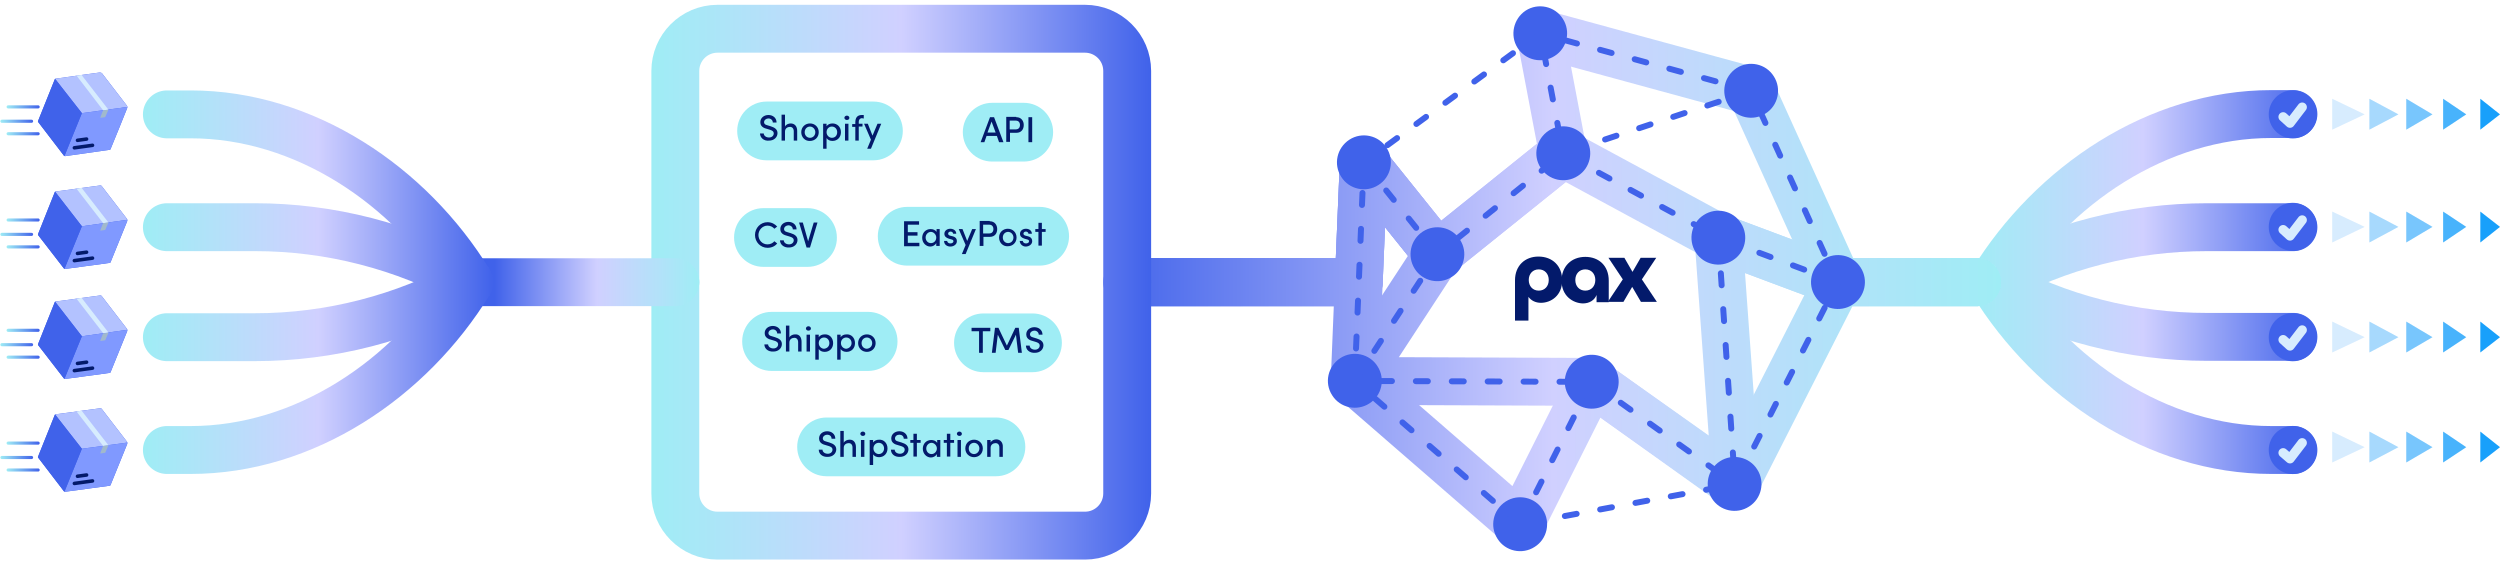         <svg version="1.1" xmlns="http://www.w3.org/2000/svg" xmlns:xlink="http://www.w3.org/1999/xlink" x="0px" y="0px"
	 viewBox="0 0 800 180" style="enable-background:new 0 0 800 180;" xml:space="preserve">
<style type="text/css">
	.st0{fill:none;stroke:#4062EA;stroke-width:1.915;stroke-linecap:round;stroke-miterlimit:10;stroke-dasharray:3.83,7.661;}
	.st1{fill:#4062EA;}
	.st2{fill:#D7ECFE;}
	.st3{fill:#A7D9FD;}
	.st4{fill:#78C6FD;}
	.st5{fill:#48B3FC;}
	.st6{fill:#18A0FB;}
	.st7{fill:#9FEDF5;}
	.st8{fill:#031A6B;}
	.st9{clip-path:url(#SVGID_00000025437227542317196420000009418656194294353081_);}
	.st10{fill:#B3C2FF;}
	.st11{fill:#8099FF;}
	.st12{fill:#A1B9CC;}
	.st13{fill:none;stroke:#031A6B;stroke-width:1.141;stroke-linecap:round;stroke-linejoin:round;stroke-miterlimit:10;}
	
		.st14{fill:none;stroke:url(#SVGID_00000174590072715064854190000011496529779137224579_);stroke-linecap:round;stroke-miterlimit:10;}
	
		.st15{fill:none;stroke:url(#SVGID_00000119083228854035947300000005392856143874115754_);stroke-linecap:round;stroke-miterlimit:10;}
	
		.st16{fill:none;stroke:url(#SVGID_00000078018061208918635650000007784148598762034604_);stroke-linecap:round;stroke-miterlimit:10;}
	.st17{clip-path:url(#SVGID_00000083790781459891642380000016447226328879573642_);}
	
		.st18{fill:none;stroke:url(#SVGID_00000021834529968020536260000010049906335540790152_);stroke-linecap:round;stroke-miterlimit:10;}
	
		.st19{fill:none;stroke:url(#SVGID_00000168092828179016580180000016996649664312665517_);stroke-linecap:round;stroke-miterlimit:10;}
	
		.st20{fill:none;stroke:url(#SVGID_00000108277851881714663520000005352627739344418449_);stroke-linecap:round;stroke-miterlimit:10;}
	.st21{clip-path:url(#SVGID_00000102541702129453154440000018270735238196981660_);}
	
		.st22{fill:none;stroke:url(#SVGID_00000144301458936699828190000011256127066999958173_);stroke-linecap:round;stroke-miterlimit:10;}
	
		.st23{fill:none;stroke:url(#SVGID_00000049198913444204230660000004729820947154363580_);stroke-linecap:round;stroke-miterlimit:10;}
	
		.st24{fill:none;stroke:url(#SVGID_00000141415556044150053810000013427575238903187120_);stroke-linecap:round;stroke-miterlimit:10;}
	.st25{clip-path:url(#SVGID_00000104699824828667686120000004282893933147228305_);}
	
		.st26{fill:none;stroke:url(#SVGID_00000162333710114915014580000008816934026017829797_);stroke-linecap:round;stroke-miterlimit:10;}
	
		.st27{fill:none;stroke:url(#SVGID_00000023241841708550498430000000310359215672399237_);stroke-linecap:round;stroke-miterlimit:10;}
	
		.st28{fill:none;stroke:url(#SVGID_00000029763940499555008280000006319874316736641432_);stroke-linecap:round;stroke-miterlimit:10;}
	
		.st29{fill:none;stroke:url(#SVGID_00000146476115552929138200000005160236112804217017_);stroke-width:15.322;stroke-linecap:round;stroke-miterlimit:10;}
	
		.st30{fill:none;stroke:url(#SVGID_00000178908864612701330880000011274697503287308982_);stroke-width:15.322;stroke-linecap:round;stroke-miterlimit:10;}
	
		.st31{fill:none;stroke:url(#SVGID_00000174595083235780129730000013417779119177761720_);stroke-width:15.322;stroke-linecap:round;stroke-miterlimit:10;}
	
		.st32{fill:none;stroke:url(#SVGID_00000016787452858481964800000000697637730227673006_);stroke-width:15.322;stroke-linecap:round;stroke-miterlimit:10;}
	.st33{fill:none;stroke:#D7ECFE;stroke-width:3;stroke-linecap:round;stroke-linejoin:round;stroke-miterlimit:10;}
	
		.st34{fill:none;stroke:url(#SVGID_00000042717321676755158820000014188735029918722995_);stroke-width:15.322;stroke-linecap:round;stroke-linejoin:round;stroke-miterlimit:10;}
	
		.st35{fill:none;stroke:url(#SVGID_00000075155102479668616160000015437323595868628665_);stroke-width:15.322;stroke-linecap:round;stroke-linejoin:round;stroke-miterlimit:10;}
	
		.st36{fill:none;stroke:url(#SVGID_00000075850669458755791770000011280104589409126320_);stroke-width:15.322;stroke-linecap:round;stroke-linejoin:round;stroke-miterlimit:10;}
	
		.st37{fill:none;stroke:url(#SVGID_00000147214849069297198570000008429431988461455513_);stroke-width:15.322;stroke-linecap:round;stroke-linejoin:round;stroke-miterlimit:10;}
	
		.st38{fill:none;stroke:url(#SVGID_00000014624338253281382550000017032027635510784928_);stroke-width:15.322;stroke-linecap:round;stroke-miterlimit:10;}
	
		.st39{fill:none;stroke:url(#SVGID_00000085963881591003611880000000424961751980696721_);stroke-width:15.322;stroke-linecap:round;stroke-miterlimit:10;}
	
		.st40{fill:none;stroke:url(#SVGID_00000086661759419413435950000012683517832172188576_);stroke-width:15.322;stroke-linecap:round;stroke-miterlimit:10;}
	
		.st41{fill:none;stroke:url(#SVGID_00000050647064035978986620000000618363158391968167_);stroke-width:15.322;stroke-linecap:round;stroke-miterlimit:10;}
	
		.st42{fill:none;stroke:url(#SVGID_00000005974939644575888960000013087872551973343930_);stroke-width:15.322;stroke-linecap:round;stroke-miterlimit:10;}
	
		.st43{fill:none;stroke:url(#SVGID_00000134231513421699689620000006072420699043633308_);stroke-width:15.322;stroke-linecap:round;stroke-miterlimit:10;}
	
		.st44{fill:none;stroke:url(#SVGID_00000155847554340143287660000000411849716273591709_);stroke-width:15.322;stroke-linecap:round;stroke-miterlimit:10;}
	.st45{fill:none;stroke:#4062EA;stroke-width:5.209;stroke-linecap:round;stroke-miterlimit:10;stroke-dasharray:5.209,17.332;}
</style>
<g id="baseIllo">
	<path class="st0" d="M347.2,171.3H229.6c-7.4,0-13.5-6-13.5-13.5V22.7c0-7.4,6-13.5,13.5-13.5h117.6c7.4,0,13.5,6,13.5,13.5v135.1
		C360.6,165.3,354.6,171.3,347.2,171.3z"/>
	<path class="st0" d="M150.2,90.3L150.2,90.3C131.2,121.3,97.4,144,61,144H47.5"/>
	<path class="st0" d="M150.2,90.2L150.2,90.2c-19.1-31-52.9-53.7-89.2-53.7H47.5"/>
	<path class="st0" d="M150.2,90.3L150.2,90.3c-21-11.6-44.6-17.6-68.6-17.6H47.5"/>
	<path class="st0" d="M150.2,90.3L150.2,90.3c-21,11.6-44.6,17.6-68.6,17.6l-34.1,0"/>
	<g>
		<line class="st0" x1="187.1" y1="90.3" x2="150.3" y2="90.3"/>
		<polygon class="st1" points="192,95.2 206.7,90.3 192,85.4 		"/>
	</g>
	<g>
		<line class="st0" x1="406.3" y1="90.3" x2="369.4" y2="90.3"/>
		<polygon class="st1" points="411.2,95.2 425.8,90.3 411.2,85.4 		"/>
	</g>
	<circle class="st1" cx="150.2" cy="90.2" r="5"/>
	<path class="st0" d="M637.6,90.2L637.6,90.2c19.1-31,52.9-53.7,89.2-53.7l13.5,0"/>
	<path class="st0" d="M637.6,90.3L637.6,90.3c19.1,31,52.9,53.7,89.2,53.7h13.5"/>
	<path class="st0" d="M637.6,90.2L637.6,90.2c21,11.6,44.6,17.6,68.6,17.6h34.1"/>
	<path class="st0" d="M637.6,90.3L637.6,90.3c21-11.6,44.6-17.6,68.6-17.6l34.1,0"/>
	<g>
		<line class="st0" x1="600.7" y1="90.3" x2="637.6" y2="90.3"/>
	</g>
	<circle class="st1" cx="637.6" cy="90.2" r="5"/>
	<g>
		<polygon class="st2" points="746.3,41.5 756.7,36.6 746.3,31.6 		"/>
		<polygon class="st3" points="758.2,41.5 767.5,36.6 758.2,31.6 		"/>
		<polygon class="st4" points="770,41.5 778.4,36.6 770,31.6 		"/>
		<polygon class="st5" points="781.8,41.5 789.2,36.6 781.8,31.6 		"/>
		<polygon class="st6" points="793.7,41.5 800,36.6 793.7,31.6 		"/>
	</g>
	<g>
		<polygon class="st2" points="746.3,77.6 756.7,72.6 746.3,67.7 		"/>
		<polygon class="st3" points="758.2,77.6 767.5,72.6 758.2,67.7 		"/>
		<polygon class="st4" points="770,77.6 778.4,72.6 770,67.7 		"/>
		<polygon class="st5" points="781.8,77.6 789.2,72.6 781.8,67.7 		"/>
		<polygon class="st6" points="793.7,77.6 800,72.6 793.7,67.7 		"/>
	</g>
	<g>
		<polygon class="st2" points="746.3,112.8 756.7,107.9 746.3,102.9 		"/>
		<polygon class="st3" points="758.2,112.8 767.5,107.9 758.2,102.9 		"/>
		<polygon class="st4" points="770,112.8 778.4,107.9 770,102.9 		"/>
		<polygon class="st5" points="781.8,112.8 789.2,107.9 781.8,102.9 		"/>
		<polygon class="st6" points="793.7,112.8 800,107.9 793.7,102.9 		"/>
	</g>
	<g>
		<polygon class="st2" points="746.3,148 756.7,143.1 746.3,138.1 		"/>
		<polygon class="st3" points="758.2,148 767.5,143.1 758.2,138.1 		"/>
		<polygon class="st4" points="770,148 778.4,143.1 770,138.1 		"/>
		<polygon class="st5" points="781.8,148 789.2,143.1 781.8,138.1 		"/>
		<polygon class="st6" points="793.7,148 800,143.1 793.7,138.1 		"/>
	</g>
	<g>
		<g id="partnerAPI">
			<path class="st7" d="M327.6,51.7h-10.1c-5.2,0-9.4-4.2-9.4-9.4v0c0-5.2,4.2-9.4,9.4-9.4h10.1c5.2,0,9.4,4.2,9.4,9.4v0
				C337,47.5,332.8,51.7,327.6,51.7z"/>
			<g>
				<path class="st8" d="M319.7,45.5l-0.7-2h-3.3l-0.7,2h-1.2l3-8h1.3l3,8H319.7z M316,42.4h2.6l-1.3-3.5L316,42.4z"/>
				<path class="st8" d="M325.2,37.5c1.7,0,2.4,1.3,2.4,2.5c0,1.3-0.7,2.5-2.4,2.5h-2v2.9H322v-8H325.2z M325.1,41.4
					c0.9,0,1.3-0.7,1.3-1.4c0-0.7-0.4-1.4-1.3-1.4h-2v2.8H325.1z"/>
				<path class="st8" d="M329.1,45.5v-8h1.2v8H329.1z"/>
			</g>
		</g>
		<g id="partnerEasypost">
			<path class="st7" d="M332.7,85h-42.4c-5.2,0-9.4-4.2-9.4-9.4v0c0-5.2,4.2-9.4,9.4-9.4h42.4c5.2,0,9.4,4.2,9.4,9.4v0
				C342.1,80.7,337.9,85,332.7,85z"/>
			<g>
				<path class="st8" d="M290.5,77.7h3.7v1.1h-4.9v-8h4.8v1.1h-3.6v2.4h3.1v1.1h-3.1V77.7z"/>
				<path class="st8" d="M299.6,73.3h1.1v5.4h-1.1v-0.9c-0.3,0.6-1.1,1.1-1.9,1.1c-1.4,0-2.6-1.2-2.6-2.8c0-1.6,1.1-2.8,2.7-2.8
					c0.8,0,1.5,0.3,1.9,0.9V73.3z M299.6,76c0-1-0.9-1.8-1.7-1.8c-0.9,0-1.7,0.8-1.7,1.8c0,1,0.7,1.8,1.7,1.8
					C298.8,77.8,299.6,77.1,299.6,76z"/>
				<path class="st8" d="M302.1,77.1h1c0,0.4,0.4,0.8,1,0.8c0.6,0,1-0.3,1-0.7c0-0.4-0.3-0.5-0.7-0.6l-0.7-0.2
					c-1-0.3-1.5-0.8-1.5-1.6c0-0.9,0.8-1.6,1.9-1.6c0.9,0,1.9,0.5,1.9,1.6H305c0-0.4-0.4-0.7-0.8-0.7c-0.5,0-0.8,0.3-0.8,0.7
					c0,0.3,0.3,0.5,0.6,0.6l0.8,0.2c1.2,0.3,1.4,1,1.4,1.6c0,1-1,1.7-2.1,1.7C303.1,78.9,302.1,78.3,302.1,77.1z"/>
				<path class="st8" d="M311.1,73.3h1.2l-3.3,8h-1.2l1.2-2.9l-2.2-5.1h1.2l1.5,3.8L311.1,73.3z"/>
				<path class="st8" d="M316.7,70.8c1.7,0,2.4,1.3,2.4,2.5c0,1.3-0.7,2.5-2.4,2.5h-2v2.9h-1.2v-8H316.7z M316.6,74.7
					c0.9,0,1.3-0.7,1.3-1.4s-0.4-1.4-1.3-1.4h-2v2.8H316.6z"/>
				<path class="st8" d="M319.7,76c0-1.7,1.3-2.8,2.8-2.8c1.5,0,2.8,1.1,2.8,2.8c0,1.7-1.3,2.8-2.8,2.8
					C321,78.9,319.7,77.7,319.7,76z M324.3,76c0-1-0.8-1.8-1.7-1.8c-0.9,0-1.7,0.7-1.7,1.8c0,1.1,0.8,1.8,1.7,1.8
					C323.5,77.8,324.3,77.1,324.3,76z"/>
				<path class="st8" d="M326.3,77.1h1c0,0.4,0.4,0.8,1,0.8c0.6,0,1-0.3,1-0.7c0-0.4-0.3-0.5-0.7-0.6l-0.7-0.2
					c-1-0.3-1.5-0.8-1.5-1.6c0-0.9,0.8-1.6,1.9-1.6c0.9,0,1.9,0.5,1.9,1.6h-1.1c0-0.4-0.4-0.7-0.8-0.7c-0.5,0-0.8,0.3-0.8,0.7
					c0,0.3,0.3,0.5,0.6,0.6l0.8,0.2c1.2,0.3,1.4,1,1.4,1.6c0,1-1,1.7-2.1,1.7C327.4,78.9,326.4,78.3,326.3,77.1z"/>
				<path class="st8" d="M334.6,73.3v0.9h-1.2v4.4h-1.1v-4.4h-1v-0.9h1v-2h1.1v2H334.6z"/>
			</g>
		</g>
		<g id="partnerShipstation">
			<path class="st7" d="M318.7,152.4h-54.2c-5.2,0-9.4-4.2-9.4-9.4v0c0-5.2,4.2-9.4,9.4-9.4h54.2c5.2,0,9.4,4.2,9.4,9.4v0
				C328.1,148.2,323.9,152.4,318.7,152.4z"/>
			<g>
				<path class="st8" d="M262,143.9h1.2c0,0.7,0.7,1.3,1.7,1.3c0.9,0,1.5-0.6,1.5-1.3c0-0.7-0.6-1-1.3-1.2l-1-0.3
					c-1.7-0.4-2-1.4-2-2.1c0-1.4,1.2-2.3,2.6-2.3c1.4,0,2.6,0.9,2.6,2.4h-1.2c0-0.8-0.6-1.3-1.4-1.3c-0.7,0-1.4,0.5-1.4,1.2
					c0,0.3,0.1,0.8,1.1,1l1,0.3c1.3,0.4,2.2,1,2.2,2.2c0,1.3-1.1,2.4-2.7,2.4C263.1,146.3,262,145.2,262,143.9z"/>
				<path class="st8" d="M273.9,143.1v3.1h-1.1v-3c0-0.9-0.5-1.4-1.2-1.4c-0.7,0-1.6,0.4-1.6,1.5v2.9h-1.1v-8.3h1.1v3.8
					c0.3-0.7,1.2-1,1.8-1C273.1,140.6,273.9,141.6,273.9,143.1z"/>
				<path class="st8" d="M275.3,138.8c0-0.4,0.4-0.7,0.8-0.7c0.4,0,0.8,0.3,0.8,0.7s-0.3,0.7-0.8,0.7
					C275.7,139.5,275.3,139.2,275.3,138.8z M275.5,146.2v-5.4h1.1v5.4H275.5z"/>
				<path class="st8" d="M284,143.5c0,1.7-1.2,2.8-2.7,2.8c-0.8,0-1.5-0.3-1.9-0.9v3.4h-1.1v-8h1.1v0.8c0.4-0.6,1.1-0.9,1.9-0.9
					C282.8,140.6,284,141.8,284,143.5z M282.9,143.5c0-1-0.7-1.8-1.7-1.8c-0.9,0-1.7,0.7-1.7,1.8c0,1.1,0.9,1.8,1.7,1.8
					C282.2,145.3,282.9,144.5,282.9,143.5z"/>
				<path class="st8" d="M285.1,143.9h1.2c0,0.7,0.7,1.3,1.7,1.3c0.9,0,1.5-0.6,1.5-1.3c0-0.7-0.6-1-1.3-1.2l-1-0.3
					c-1.7-0.4-2-1.4-2-2.1c0-1.4,1.2-2.3,2.6-2.3c1.4,0,2.6,0.9,2.6,2.4h-1.2c0-0.8-0.6-1.3-1.4-1.3c-0.8,0-1.4,0.5-1.4,1.2
					c0,0.3,0.1,0.8,1.1,1l1,0.3c1.3,0.4,2.2,1,2.2,2.2c0,1.3-1.1,2.4-2.7,2.4C286.2,146.3,285.1,145.2,285.1,143.9z"/>
				<path class="st8" d="M294.6,140.8v0.9h-1.2v4.4h-1.1v-4.4h-1v-0.9h1v-2h1.1v2H294.6z"/>
				<path class="st8" d="M299.8,140.8h1.1v5.4h-1.1v-0.9c-0.3,0.6-1.1,1.1-1.9,1.1c-1.4,0-2.6-1.2-2.6-2.8c0-1.6,1.1-2.8,2.7-2.8
					c0.8,0,1.5,0.3,1.9,0.9V140.8z M299.8,143.5c0-1-0.9-1.8-1.7-1.8c-0.9,0-1.7,0.8-1.7,1.8c0,1,0.7,1.8,1.7,1.8
					C299,145.3,299.8,144.5,299.8,143.5z"/>
				<path class="st8" d="M305.3,140.8v0.9h-1.2v4.4h-1.1v-4.4h-1v-0.9h1v-2h1.1v2H305.3z"/>
				<path class="st8" d="M306.2,138.8c0-0.4,0.4-0.7,0.8-0.7c0.4,0,0.8,0.3,0.8,0.7s-0.3,0.7-0.8,0.7
					C306.6,139.5,306.2,139.2,306.2,138.8z M306.4,146.2v-5.4h1.1v5.4H306.4z"/>
				<path class="st8" d="M308.9,143.5c0-1.7,1.3-2.8,2.8-2.8c1.5,0,2.8,1.1,2.8,2.8c0,1.7-1.3,2.8-2.8,2.8
					C310.2,146.3,308.9,145.2,308.9,143.5z M313.4,143.5c0-1-0.8-1.8-1.7-1.8c-0.9,0-1.7,0.7-1.7,1.8c0,1.1,0.8,1.8,1.7,1.8
					C312.6,145.3,313.4,144.5,313.4,143.5z"/>
				<path class="st8" d="M320.9,143.1v3.1h-1.1v-3c0-0.9-0.5-1.4-1.2-1.4c-0.7,0-1.6,0.4-1.6,1.5v2.9h-1.1v-5.4h1.1v0.8
					c0.3-0.7,1.2-1,1.8-1C320.1,140.6,321,141.6,320.9,143.1z"/>
			</g>
		</g>
		<g id="partnerShopify">
			<path class="st7" d="M279.5,51.3h-34.2c-5.2,0-9.4-4.2-9.4-9.4v0c0-5.2,4.2-9.4,9.4-9.4h34.2c5.2,0,9.4,4.2,9.4,9.4v0
				C288.9,47,284.7,51.3,279.5,51.3z"/>
			<g>
				<path class="st8" d="M243.2,42.7h1.2c0,0.7,0.7,1.3,1.7,1.3c0.9,0,1.5-0.6,1.5-1.3c0-0.7-0.6-1-1.3-1.2l-1-0.3
					c-1.7-0.4-2-1.4-2-2.1c0-1.4,1.2-2.3,2.6-2.3c1.4,0,2.6,0.9,2.6,2.4h-1.2c0-0.7-0.6-1.3-1.4-1.3c-0.7,0-1.4,0.5-1.4,1.2
					c0,0.3,0.1,0.8,1.1,1l1,0.3c1.3,0.4,2.2,1,2.2,2.2c0,1.3-1.1,2.4-2.7,2.4C244.4,45.2,243.2,44,243.2,42.7z"/>
				<path class="st8" d="M255.1,41.9V45H254v-3c0-0.9-0.5-1.4-1.2-1.4c-0.7,0-1.6,0.4-1.6,1.5V45h-1.1v-8.3h1.1v3.8
					c0.3-0.7,1.2-1,1.8-1C254.3,39.5,255.1,40.4,255.1,41.9z"/>
				<path class="st8" d="M256.4,42.3c0-1.7,1.3-2.8,2.8-2.8c1.5,0,2.8,1.1,2.8,2.8c0,1.7-1.3,2.8-2.8,2.8
					C257.7,45.2,256.4,44,256.4,42.3z M260.9,42.3c0-1-0.8-1.8-1.7-1.8c-0.9,0-1.7,0.7-1.7,1.8c0,1.1,0.8,1.8,1.7,1.8
					C260.1,44.1,260.9,43.4,260.9,42.3z"/>
				<path class="st8" d="M269.1,42.3c0,1.7-1.2,2.8-2.7,2.8c-0.8,0-1.5-0.3-1.9-0.9v3.4h-1.1v-8h1.1v0.8c0.4-0.6,1.1-0.9,1.9-0.9
					C267.9,39.5,269.1,40.6,269.1,42.3z M267.9,42.3c0-1-0.7-1.8-1.7-1.8c-0.9,0-1.7,0.7-1.7,1.8c0,1.1,0.9,1.8,1.7,1.8
					C267.2,44.1,267.9,43.4,267.9,42.3z"/>
				<path class="st8" d="M270.2,37.7c0-0.4,0.4-0.7,0.8-0.7c0.4,0,0.8,0.3,0.8,0.7s-0.3,0.7-0.8,0.7
					C270.6,38.4,270.2,38.1,270.2,37.7z M270.4,45v-5.4h1.1V45H270.4z"/>
				<path class="st8" d="M276,37.8c-0.9,0-1.2,0.6-1.2,1.2v0.6h1.2v0.9h-1.2V45h-1.1v-4.4h-1v-0.9h1v-0.5c0-1.5,0.6-2.4,2.1-2.4h0.6
					v1.1H276z"/>
				<path class="st8" d="M280.8,39.6h1.2l-3.3,8h-1.2l1.2-2.9l-2.2-5.1h1.2l1.5,3.8L280.8,39.6z"/>
			</g>
		</g>
		<g id="partnerShippo">
			<path class="st7" d="M277.8,118.7h-30.9c-5.2,0-9.4-4.2-9.4-9.4v-0.1c0-5.2,4.2-9.4,9.4-9.4h30.9c5.2,0,9.4,4.2,9.4,9.4v0.1
				C287.2,114.5,283,118.7,277.8,118.7z"/>
			<g>
				<path class="st8" d="M244.6,110.2h1.2c0,0.7,0.7,1.3,1.7,1.3c0.9,0,1.5-0.6,1.5-1.3c0-0.7-0.6-1-1.3-1.2l-1-0.3
					c-1.7-0.4-2-1.4-2-2.1c0-1.4,1.2-2.3,2.6-2.3c1.4,0,2.6,0.9,2.6,2.4h-1.2c0-0.7-0.6-1.3-1.4-1.3c-0.7,0-1.4,0.5-1.4,1.2
					c0,0.3,0.1,0.8,1.1,1l1,0.3c1.3,0.4,2.2,1,2.2,2.2c0,1.3-1.1,2.4-2.7,2.4C245.7,112.6,244.6,111.5,244.6,110.2z"/>
				<path class="st8" d="M256.5,109.4v3.1h-1.1v-3c0-0.9-0.5-1.4-1.2-1.4c-0.7,0-1.6,0.4-1.6,1.5v2.9h-1.1v-8.3h1.1v3.8
					c0.3-0.7,1.2-1,1.8-1C255.7,106.9,256.5,107.8,256.5,109.4z"/>
				<path class="st8" d="M257.9,105.1c0-0.4,0.4-0.7,0.8-0.7c0.4,0,0.8,0.3,0.8,0.7s-0.3,0.7-0.8,0.7
					C258.2,105.8,257.9,105.5,257.9,105.1z M258.1,112.5v-5.4h1.1v5.4H258.1z"/>
				<path class="st8" d="M266.6,109.8c0,1.7-1.2,2.8-2.7,2.8c-0.8,0-1.5-0.3-1.9-0.9v3.4h-1.1v-8h1.1v0.8c0.4-0.6,1.1-0.9,1.9-0.9
					C265.4,106.9,266.6,108.1,266.6,109.8z M265.4,109.8c0-1-0.7-1.8-1.7-1.8c-0.9,0-1.7,0.7-1.7,1.8c0,1.1,0.9,1.8,1.7,1.8
					C264.7,111.5,265.4,110.8,265.4,109.8z"/>
				<path class="st8" d="M273.6,109.8c0,1.7-1.2,2.8-2.7,2.8c-0.8,0-1.5-0.3-1.9-0.9v3.4h-1.1v-8h1.1v0.8c0.4-0.6,1.1-0.9,1.9-0.9
					C272.4,106.9,273.6,108.1,273.6,109.8z M272.5,109.8c0-1-0.7-1.8-1.7-1.8c-0.9,0-1.7,0.7-1.7,1.8c0,1.1,0.9,1.8,1.7,1.8
					C271.7,111.5,272.5,110.8,272.5,109.8z"/>
				<path class="st8" d="M274.6,109.8c0-1.7,1.3-2.8,2.8-2.8c1.5,0,2.8,1.1,2.8,2.8c0,1.7-1.3,2.8-2.8,2.8
					C275.9,112.6,274.6,111.5,274.6,109.8z M279.1,109.8c0-1-0.8-1.8-1.7-1.8c-0.9,0-1.7,0.7-1.7,1.8c0,1.1,0.8,1.8,1.7,1.8
					C278.4,111.5,279.1,110.8,279.1,109.8z"/>
			</g>
		</g>
		<g id="partnerCSV">
			<path class="st7" d="M258.4,85.4h-14.1c-5.2,0-9.4-4.2-9.4-9.4v0c0-5.2,4.2-9.4,9.4-9.4h14.1c5.2,0,9.4,4.2,9.4,9.4v0
				C267.9,81.2,263.6,85.4,258.4,85.4z"/>
			<g>
				<path class="st8" d="M241.6,75.2c0-2.3,1.8-4.1,4-4.1c1.3,0,2.4,0.6,3.1,1.4l-0.9,0.7c-0.5-0.6-1.3-1-2.2-1
					c-1.6,0-2.9,1.4-2.9,3c0,1.6,1.2,3,2.9,3c0.9,0,1.7-0.4,2.2-1l0.9,0.7c-0.7,0.9-1.8,1.4-3.1,1.4
					C243.4,79.3,241.6,77.5,241.6,75.2z"/>
				<path class="st8" d="M249.6,76.9h1.2c0,0.7,0.7,1.3,1.7,1.3c0.9,0,1.5-0.6,1.5-1.3c0-0.7-0.6-1-1.3-1.2l-1-0.3
					c-1.7-0.4-2-1.4-2-2.1c0-1.4,1.2-2.3,2.6-2.3c1.4,0,2.6,0.9,2.6,2.4h-1.2c0-0.7-0.6-1.3-1.4-1.3c-0.7,0-1.4,0.5-1.4,1.2
					c0,0.3,0.1,0.8,1.1,1l1,0.3c1.3,0.4,2.2,1,2.2,2.2c0,1.3-1.1,2.4-2.7,2.4C250.8,79.3,249.6,78.2,249.6,76.9z"/>
				<path class="st8" d="M260.4,71.2h1.2l-2.4,8h-1.1l-2.4-8h1.2l1.7,6L260.4,71.2z"/>
			</g>
		</g>
		<g id="partnerTMS">
			<path class="st7" d="M330.4,119.1h-15.7c-5.2,0-9.4-4.2-9.4-9.4v0c0-5.2,4.2-9.4,9.4-9.4h15.7c5.2,0,9.4,4.2,9.4,9.4v0
				C339.8,114.9,335.6,119.1,330.4,119.1z"/>
			<g>
				<path class="st8" d="M316.9,104.9v1.1h-2.4v6.9h-1.2V106h-2.4v-1.1H316.9z"/>
				<path class="st8" d="M327,112.9h-1.2l-0.7-5.8l-2.4,4.9h-1l-2.4-4.9l-0.7,5.8h-1.2l1-8h1.1l2.7,5.7l2.7-5.7h1.1L327,112.9z"/>
				<path class="st8" d="M328.3,110.6h1.2c0,0.7,0.7,1.3,1.7,1.3c0.9,0,1.5-0.6,1.5-1.3c0-0.7-0.6-1-1.3-1.2l-1-0.3
					c-1.7-0.4-2-1.4-2-2.1c0-1.4,1.2-2.3,2.6-2.3c1.4,0,2.6,0.9,2.6,2.4h-1.2c0-0.7-0.6-1.3-1.4-1.3c-0.7,0-1.4,0.5-1.4,1.2
					c0,0.3,0.1,0.8,1.1,1l1,0.3c1.3,0.4,2.2,1,2.2,2.2c0,1.3-1.1,2.4-2.7,2.4C329.4,113,328.3,111.9,328.3,110.6z"/>
			</g>
		</g>
	</g>
	<g id="packages">
		<g>
			<g>
				<g>
					<defs>
						<path id="SVGID_1_" d="M31.9,23.2l-13.9,1.9c-0.3,0-0.5,0.2-0.6,0.5l-5.2,12.9c-0.1,0.3-0.1,0.5,0.1,0.8l8,10.4
							c0.2,0.2,0.4,0.3,0.7,0.3L34.9,48c0.3,0,0.5-0.2,0.6-0.5l5.2-12.9c0.1-0.3,0.1-0.5-0.1-0.8l-8-10.4
							C32.5,23.3,32.2,23.2,31.9,23.2z"/>
					</defs>
					<clipPath id="SVGID_00000012473452510098092750000009826656689068235427_">
						<use xlink:href="#SVGID_1_"  style="overflow:visible;"/>
					</clipPath>
					<g style="clip-path:url(#SVGID_00000012473452510098092750000009826656689068235427_);">
						<polygon class="st1" points="32.4,23.1 17.6,25.2 12.1,38.9 20.6,50 35.3,47.9 40.9,34.2 						"/>
						<polygon class="st10" points="26.2,36.2 17.6,25.2 32.4,23.1 40.9,34.2 						"/>
						<polygon class="st11" points="35.3,47.9 20.6,50 26.2,36.2 40.9,34.2 						"/>
						<polygon class="st1" points="20.6,50 12.1,38.9 17.6,25.2 26.2,36.2 						"/>
					</g>
				</g>
				<g>
					<polygon class="st2" points="33,35.3 24.5,24.2 26.1,24 34.7,35.1 					"/>
					<path class="st12" d="M33.7,37.4c0,0.1-0.1,0.1-0.1,0.1c0,0-1.3,0.2-1.4,0.2c-0.1,0-0.1-0.1-0.1-0.1c0-0.1,0.9-2.3,0.9-2.3
						l1.7-0.2L33.7,37.4z"/>
				</g>
				<line class="st13" x1="23.8" y1="47.3" x2="29.6" y2="46.5"/>
				<line class="st13" x1="24.8" y1="44.9" x2="27.7" y2="44.5"/>
			</g>
			
				<linearGradient id="SVGID_00000111158710868494765600000013948502786088805287_" gradientUnits="userSpaceOnUse" x1="2.089" y1="34.221" x2="12.659" y2="34.221">
				<stop  offset="0" style="stop-color:#9FEDF5"/>
				<stop  offset="1" style="stop-color:#4062EA"/>
			</linearGradient>
			
				<line style="fill:none;stroke:url(#SVGID_00000111158710868494765600000013948502786088805287_);stroke-linecap:round;stroke-miterlimit:10;" x1="2.6" y1="34.2" x2="12.2" y2="34.2"/>
			
				<linearGradient id="SVGID_00000168103524155210857480000010796181576673174433_" gradientUnits="userSpaceOnUse" x1="6.914720e-02" y1="38.805" x2="10.639" y2="38.805">
				<stop  offset="0" style="stop-color:#9FEDF5"/>
				<stop  offset="1" style="stop-color:#4062EA"/>
			</linearGradient>
			
				<line style="fill:none;stroke:url(#SVGID_00000168103524155210857480000010796181576673174433_);stroke-linecap:round;stroke-miterlimit:10;" x1="0.6" y1="38.8" x2="10.1" y2="38.8"/>
			
				<linearGradient id="SVGID_00000150065149821006216440000000661676449461881516_" gradientUnits="userSpaceOnUse" x1="2.089" y1="42.784" x2="12.659" y2="42.784">
				<stop  offset="0" style="stop-color:#9FEDF5"/>
				<stop  offset="1" style="stop-color:#4062EA"/>
			</linearGradient>
			
				<line style="fill:none;stroke:url(#SVGID_00000150065149821006216440000000661676449461881516_);stroke-linecap:round;stroke-miterlimit:10;" x1="2.6" y1="42.8" x2="12.2" y2="42.8"/>
		</g>
		<g>
			<g>
				<g>
					<defs>
						<path id="SVGID_00000119087205650563077100000006114796746151120281_" d="M31.9,59.3l-13.9,1.9c-0.3,0-0.5,0.2-0.6,0.5
							l-5.2,12.9c-0.1,0.3-0.1,0.5,0.1,0.8l8,10.4c0.2,0.2,0.4,0.3,0.7,0.3l13.9-1.9c0.3,0,0.5-0.2,0.6-0.5l5.2-12.9
							c0.1-0.3,0.1-0.5-0.1-0.8l-8-10.4C32.5,59.4,32.2,59.3,31.9,59.3z"/>
					</defs>
					<clipPath id="SVGID_00000178185937453655325720000001911240684881056666_">
						<use xlink:href="#SVGID_00000119087205650563077100000006114796746151120281_"  style="overflow:visible;"/>
					</clipPath>
					<g style="clip-path:url(#SVGID_00000178185937453655325720000001911240684881056666_);">
						<polygon class="st1" points="32.4,59.3 17.6,61.3 12.1,75.1 20.6,86.1 35.3,84.1 40.9,70.3 						"/>
						<polygon class="st10" points="26.2,72.4 17.6,61.3 32.4,59.3 40.9,70.3 						"/>
						<polygon class="st11" points="35.3,84.1 20.6,86.1 26.2,72.4 40.9,70.3 						"/>
						<polygon class="st1" points="20.6,86.1 12.1,75.1 17.6,61.3 26.2,72.4 						"/>
					</g>
				</g>
				<g>
					<polygon class="st2" points="33,71.4 24.5,60.4 26.1,60.1 34.7,71.2 					"/>
					<path class="st12" d="M33.7,73.5c0,0.1-0.1,0.1-0.1,0.1c0,0-1.3,0.2-1.4,0.2c-0.1,0-0.1-0.1-0.1-0.1c0-0.1,0.9-2.3,0.9-2.3
						l1.7-0.2L33.7,73.5z"/>
				</g>
				<line class="st13" x1="23.8" y1="83.4" x2="29.6" y2="82.6"/>
				<line class="st13" x1="24.8" y1="81.1" x2="27.7" y2="80.7"/>
			</g>
			
				<linearGradient id="SVGID_00000173141773236504543560000009580115066121774514_" gradientUnits="userSpaceOnUse" x1="2.089" y1="70.444" x2="12.659" y2="70.444">
				<stop  offset="0" style="stop-color:#9FEDF5"/>
				<stop  offset="1" style="stop-color:#4062EA"/>
			</linearGradient>
			
				<line style="fill:none;stroke:url(#SVGID_00000173141773236504543560000009580115066121774514_);stroke-linecap:round;stroke-miterlimit:10;" x1="2.6" y1="70.4" x2="12.2" y2="70.4"/>
			
				<linearGradient id="SVGID_00000023963841076414202160000012011836534070527375_" gradientUnits="userSpaceOnUse" x1="6.914720e-02" y1="75.028" x2="10.639" y2="75.028">
				<stop  offset="0" style="stop-color:#9FEDF5"/>
				<stop  offset="1" style="stop-color:#4062EA"/>
			</linearGradient>
			
				<line style="fill:none;stroke:url(#SVGID_00000023963841076414202160000012011836534070527375_);stroke-linecap:round;stroke-miterlimit:10;" x1="0.6" y1="75" x2="10.1" y2="75"/>
			
				<linearGradient id="SVGID_00000005263192390831067410000014027232579540736918_" gradientUnits="userSpaceOnUse" x1="2.089" y1="79.007" x2="12.659" y2="79.007">
				<stop  offset="0" style="stop-color:#9FEDF5"/>
				<stop  offset="1" style="stop-color:#4062EA"/>
			</linearGradient>
			
				<line style="fill:none;stroke:url(#SVGID_00000005263192390831067410000014027232579540736918_);stroke-linecap:round;stroke-miterlimit:10;" x1="2.6" y1="79" x2="12.2" y2="79"/>
		</g>
		<g>
			<g>
				<g>
					<defs>
						<path id="SVGID_00000053510053574593480470000011579683563271188155_" d="M31.9,94.5l-13.9,1.9c-0.3,0-0.5,0.2-0.6,0.5
							l-5.2,12.9c-0.1,0.3-0.1,0.5,0.1,0.8l8,10.4c0.2,0.2,0.4,0.3,0.7,0.3l13.9-1.9c0.3,0,0.5-0.2,0.6-0.5l5.2-12.9
							c0.1-0.3,0.1-0.5-0.1-0.8l-8-10.4C32.5,94.6,32.2,94.5,31.9,94.5z"/>
					</defs>
					<clipPath id="SVGID_00000000917158929898458400000013640720602427354022_">
						<use xlink:href="#SVGID_00000053510053574593480470000011579683563271188155_"  style="overflow:visible;"/>
					</clipPath>
					<g style="clip-path:url(#SVGID_00000000917158929898458400000013640720602427354022_);">
						<polygon class="st1" points="32.4,94.5 17.6,96.5 12.1,110.3 20.6,121.3 35.3,119.3 40.9,105.5 						"/>
						<polygon class="st10" points="26.2,107.6 17.6,96.5 32.4,94.5 40.9,105.5 						"/>
						<polygon class="st11" points="35.3,119.3 20.6,121.3 26.2,107.6 40.9,105.5 						"/>
						<polygon class="st1" points="20.6,121.3 12.1,110.3 17.6,96.5 26.2,107.6 						"/>
					</g>
				</g>
				<g>
					<polygon class="st2" points="33,106.6 24.5,95.6 26.1,95.3 34.7,106.4 					"/>
					<path class="st12" d="M33.7,108.8c0,0.1-0.1,0.1-0.1,0.1c0,0-1.3,0.2-1.4,0.2c-0.1,0-0.1-0.1-0.1-0.1c0-0.1,0.9-2.3,0.9-2.3
						l1.7-0.2L33.7,108.8z"/>
				</g>
				<line class="st13" x1="23.8" y1="118.6" x2="29.6" y2="117.8"/>
				<line class="st13" x1="24.8" y1="116.3" x2="27.7" y2="115.9"/>
			</g>
			
				<linearGradient id="SVGID_00000039115356853588578740000002647282257905872291_" gradientUnits="userSpaceOnUse" x1="2.089" y1="105.694" x2="12.659" y2="105.694">
				<stop  offset="0" style="stop-color:#9FEDF5"/>
				<stop  offset="1" style="stop-color:#4062EA"/>
			</linearGradient>
			
				<line style="fill:none;stroke:url(#SVGID_00000039115356853588578740000002647282257905872291_);stroke-linecap:round;stroke-miterlimit:10;" x1="2.6" y1="105.7" x2="12.2" y2="105.7"/>
			
				<linearGradient id="SVGID_00000074405568021828489230000012682197046918861983_" gradientUnits="userSpaceOnUse" x1="6.914720e-02" y1="110.277" x2="10.639" y2="110.277">
				<stop  offset="0" style="stop-color:#9FEDF5"/>
				<stop  offset="1" style="stop-color:#4062EA"/>
			</linearGradient>
			
				<line style="fill:none;stroke:url(#SVGID_00000074405568021828489230000012682197046918861983_);stroke-linecap:round;stroke-miterlimit:10;" x1="0.6" y1="110.3" x2="10.1" y2="110.3"/>
			
				<linearGradient id="SVGID_00000047052975232448101750000009046120586869998489_" gradientUnits="userSpaceOnUse" x1="2.089" y1="114.256" x2="12.659" y2="114.256">
				<stop  offset="0" style="stop-color:#9FEDF5"/>
				<stop  offset="1" style="stop-color:#4062EA"/>
			</linearGradient>
			
				<line style="fill:none;stroke:url(#SVGID_00000047052975232448101750000009046120586869998489_);stroke-linecap:round;stroke-miterlimit:10;" x1="2.6" y1="114.3" x2="12.2" y2="114.3"/>
		</g>
		<g>
			<g>
				<g>
					<defs>
						<path id="SVGID_00000005261794464799540910000010300811644786697376_" d="M31.9,130.6l-13.9,1.9c-0.3,0-0.5,0.2-0.6,0.5
							l-5.2,12.9c-0.1,0.3-0.1,0.5,0.1,0.8l8,10.4c0.2,0.2,0.4,0.3,0.7,0.3l13.9-1.9c0.3,0,0.5-0.2,0.6-0.5l5.2-12.9
							c0.1-0.3,0.1-0.5-0.1-0.8l-8-10.4C32.5,130.7,32.2,130.6,31.9,130.6z"/>
					</defs>
					<clipPath id="SVGID_00000167365810038706119500000010821443002671066247_">
						<use xlink:href="#SVGID_00000005261794464799540910000010300811644786697376_"  style="overflow:visible;"/>
					</clipPath>
					<g style="clip-path:url(#SVGID_00000167365810038706119500000010821443002671066247_);">
						<polygon class="st1" points="32.4,130.6 17.6,132.6 12.1,146.3 20.6,157.4 35.3,155.4 40.9,141.6 						"/>
						<polygon class="st10" points="26.2,143.6 17.6,132.6 32.4,130.6 40.9,141.6 						"/>
						<polygon class="st11" points="35.3,155.4 20.6,157.4 26.2,143.6 40.9,141.6 						"/>
						<polygon class="st1" points="20.6,157.4 12.1,146.3 17.6,132.6 26.2,143.6 						"/>
					</g>
				</g>
				<g>
					<polygon class="st2" points="33,142.7 24.5,131.7 26.1,131.4 34.7,142.5 					"/>
					<path class="st12" d="M33.7,144.8c0,0.1-0.1,0.1-0.1,0.1c0,0-1.3,0.2-1.4,0.2c-0.1,0-0.1-0.1-0.1-0.1c0-0.1,0.9-2.3,0.9-2.3
						l1.7-0.2L33.7,144.8z"/>
				</g>
				<line class="st13" x1="23.8" y1="154.7" x2="29.6" y2="153.9"/>
				<line class="st13" x1="24.8" y1="152.4" x2="27.7" y2="152"/>
			</g>
			
				<linearGradient id="SVGID_00000108301056454601144630000002071710059553697174_" gradientUnits="userSpaceOnUse" x1="2.089" y1="141.83" x2="12.659" y2="141.83">
				<stop  offset="0" style="stop-color:#9FEDF5"/>
				<stop  offset="1" style="stop-color:#4062EA"/>
			</linearGradient>
			
				<line style="fill:none;stroke:url(#SVGID_00000108301056454601144630000002071710059553697174_);stroke-linecap:round;stroke-miterlimit:10;" x1="2.6" y1="141.8" x2="12.2" y2="141.8"/>
			
				<linearGradient id="SVGID_00000138545990306382793010000006353082145785949062_" gradientUnits="userSpaceOnUse" x1="6.914720e-02" y1="146.413" x2="10.639" y2="146.413">
				<stop  offset="0" style="stop-color:#9FEDF5"/>
				<stop  offset="1" style="stop-color:#4062EA"/>
			</linearGradient>
			
				<line style="fill:none;stroke:url(#SVGID_00000138545990306382793010000006353082145785949062_);stroke-linecap:round;stroke-miterlimit:10;" x1="0.6" y1="146.4" x2="10.1" y2="146.4"/>
			
				<linearGradient id="SVGID_00000057845579282112550660000011359154788181614004_" gradientUnits="userSpaceOnUse" x1="2.089" y1="150.392" x2="12.659" y2="150.392">
				<stop  offset="0" style="stop-color:#9FEDF5"/>
				<stop  offset="1" style="stop-color:#4062EA"/>
			</linearGradient>
			
				<line style="fill:none;stroke:url(#SVGID_00000057845579282112550660000011359154788181614004_);stroke-linecap:round;stroke-miterlimit:10;" x1="2.6" y1="150.4" x2="12.2" y2="150.4"/>
		</g>
	</g>
</g>
<g id="exit4">
	
		<linearGradient id="SVGID_00000173118564345773156830000018183156821636071078_" gradientUnits="userSpaceOnUse" x1="629.94" y1="117.147" x2="741.631" y2="117.147">
		<stop  offset="0" style="stop-color:#9FEDF5"/>
		<stop  offset="0.5" style="stop-color:#D0D0FF"/>
		<stop  offset="1" style="stop-color:#4062EA"/>
	</linearGradient>
	
		<path class="exit" style="fill:none;stroke:url(#SVGID_00000173118564345773156830000018183156821636071078_);stroke-width:15.322;stroke-linecap:round;stroke-miterlimit:10;" d="
		M637.6,90.3L637.6,90.3c19.1,31,52.9,53.7,89.2,53.7h7.1"/>
</g>
<g id="exit3">
	
		<linearGradient id="SVGID_00000137855113119950369610000003088380717745798550_" gradientUnits="userSpaceOnUse" x1="629.94" y1="99.045" x2="741.604" y2="99.045">
		<stop  offset="0" style="stop-color:#9FEDF5"/>
		<stop  offset="0.5" style="stop-color:#D0D0FF"/>
		<stop  offset="1" style="stop-color:#4062EA"/>
	</linearGradient>
	
		<path class="exit" style="fill:none;stroke:url(#SVGID_00000137855113119950369610000003088380717745798550_);stroke-width:15.322;stroke-linecap:round;stroke-miterlimit:10;" d="
		M637.6,90.2L637.6,90.2c21,11.6,44.6,17.6,68.6,17.6h27.7"/>
</g>
<g id="exit2">
	
		<linearGradient id="SVGID_00000106144830993525056500000007364831335015061655_" gradientUnits="userSpaceOnUse" x1="629.94" y1="81.457" x2="741.604" y2="81.457">
		<stop  offset="0" style="stop-color:#9FEDF5"/>
		<stop  offset="0.5" style="stop-color:#D0D0FF"/>
		<stop  offset="1" style="stop-color:#4062EA"/>
	</linearGradient>
	
		<path class="exit" style="fill:none;stroke:url(#SVGID_00000106144830993525056500000007364831335015061655_);stroke-width:15.322;stroke-linecap:round;stroke-miterlimit:10;" d="
		M637.6,90.3L637.6,90.3c21-11.6,44.6-17.6,68.6-17.6l27.7,0"/>
</g>
<g id="exit1">
	
		<linearGradient id="SVGID_00000107550129949102761970000006896356129830364326_" gradientUnits="userSpaceOnUse" x1="629.94" y1="63.398" x2="741.631" y2="63.398">
		<stop  offset="0" style="stop-color:#9FEDF5"/>
		<stop  offset="0.5" style="stop-color:#D0D0FF"/>
		<stop  offset="1" style="stop-color:#4062EA"/>
	</linearGradient>
	
		<path class="exit" style="fill:none;stroke:url(#SVGID_00000107550129949102761970000006896356129830364326_);stroke-width:15.322;stroke-linecap:round;stroke-miterlimit:10;" d="
		M637.6,90.2L637.6,90.2c19.1-31,52.9-53.7,89.2-53.7l7.1,0"/>
</g>
<g id="checkmarks">
	<g class="eachCheckmark">
		<circle class="st1" cx="733.7" cy="36.6" r="7.7"/>
		<polyline class="st33" points="730.6,37.4 732.8,39.4 736.7,34.3"/>
	</g>
	<g class="eachCheckmark">
		<circle class="st1" cx="733.7" cy="72.6" r="7.7"/>
		<polyline class="st33" points="730.6,73.5 732.8,75.5 736.7,70.4 "/>
	</g>
	<g class="eachCheckmark">
		<circle class="st1" cx="733.7" cy="107.9" r="7.7"/>
		<polyline class="st33" points="730.6,108.7 732.8,110.7 736.7,105.6"/>
	</g>
	<g class="eachCheckmark">
		<circle class="st1" cx="733.7" cy="144" r="7.7"/>
		<polyline class="st33" points="730.6,144.9 732.8,146.8 736.7,141.7"/>
	</g>
</g>
<g id="api">
	
		<linearGradient id="SVGID_00000093146441761555940190000009882961687943935420_" gradientUnits="userSpaceOnUse" x1="-479.133" y1="106.698" x2="-192.203" y2="106.698" gradientTransform="matrix(-1 0 0 -1 161.145 176.399)">
		<stop  offset="0" style="stop-color:#9FEDF5"/>
		<stop  offset="0.5" style="stop-color:#D0D0FF"/>
		<stop  offset="1" style="stop-color:#4062EA"/>
	</linearGradient>
	
		<polyline class="api" style="fill:none;stroke:url(#SVGID_00000093146441761555940190000009882961687943935420_);stroke-width:15.322;stroke-linecap:round;stroke-linejoin:round;stroke-miterlimit:10;" points="
		361,90.3 434.8,90.3 436.4,52 460,81.4 500.2,49.1 549.9,76 588.1,90.3 632.6,90.3 	"/>
</g>
<g id="api2_00000005976128003879341370000010007560775551142809_">
	
		<linearGradient id="SVGID_00000049212817194950707300000001378123049346000768_" gradientUnits="userSpaceOnUse" x1="-479.133" y1="72.891" x2="-192.203" y2="72.891" gradientTransform="matrix(-1 0 0 -1 161.145 176.399)">
		<stop  offset="0" style="stop-color:#9FEDF5"/>
		<stop  offset="0.5" style="stop-color:#D0D0FF"/>
		<stop  offset="1" style="stop-color:#4062EA"/>
	</linearGradient>
	
		<polyline class="api2" style="fill:none;stroke:url(#SVGID_00000049212817194950707300000001378123049346000768_);stroke-width:15.322;stroke-linecap:round;stroke-linejoin:round;stroke-miterlimit:10;" points="
		361,90.3 434.8,90.3 436.4,52 460,81.4 433.5,121.9 509.3,122.2 555.2,155 588.1,90.3 632.6,90.3 	"/>
</g>
<g id="api3">
	
		<linearGradient id="SVGID_00000080899471987112434880000002322661461556196786_" gradientUnits="userSpaceOnUse" x1="-479.133" y1="125.914" x2="-192.203" y2="125.914" gradientTransform="matrix(-1 0 0 -1 161.145 176.399)">
		<stop  offset="0" style="stop-color:#9FEDF5"/>
		<stop  offset="0.5" style="stop-color:#D0D0FF"/>
		<stop  offset="1" style="stop-color:#4062EA"/>
	</linearGradient>
	
		<polyline class="api3" style="fill:none;stroke:url(#SVGID_00000080899471987112434880000002322661461556196786_);stroke-width:15.322;stroke-linecap:round;stroke-linejoin:round;stroke-miterlimit:10;" points="
		361,90.3 434.8,90.3 436.4,52 460,81.4 500.2,49.1 492.9,10.7 560.4,29.1 588.1,90.3 632.6,90.3 	"/>
</g>
<g id="api4">
	
		<linearGradient id="SVGID_00000047747864884817922090000009985687085282115993_" gradientUnits="userSpaceOnUse" x1="-479.133" y1="54.497" x2="-192.203" y2="54.497" gradientTransform="matrix(-1 0 0 -1 161.145 176.399)">
		<stop  offset="0" style="stop-color:#9FEDF5"/>
		<stop  offset="0.5" style="stop-color:#D0D0FF"/>
		<stop  offset="1" style="stop-color:#4062EA"/>
	</linearGradient>
	
		<polyline class="api4" style="fill:none;stroke:url(#SVGID_00000047747864884817922090000009985687085282115993_);stroke-width:15.322;stroke-linecap:round;stroke-linejoin:round;stroke-miterlimit:10;" points="
		361,90.3 434.8,90.3 433.5,121.9 486.4,167.8 509.3,122.2 555.6,155 549.9,76 588.1,90.3 632.6,90.3 	"/>
</g>
<g id="partners2">
	
		<linearGradient id="SVGID_00000049912513673329766030000005080557663700800668_" gradientUnits="userSpaceOnUse" x1="208.435" y1="130.822" x2="368.307" y2="130.822">
		<stop  offset="0" style="stop-color:#9FEDF5"/>
		<stop  offset="0.5" style="stop-color:#D0D0FF"/>
		<stop  offset="1" style="stop-color:#4062EA"/>
	</linearGradient>
	
		<path class="partners" style="fill:none;stroke:url(#SVGID_00000049912513673329766030000005080557663700800668_);stroke-width:15.322;stroke-linecap:round;stroke-miterlimit:10;" d="
		M216.1,90.3v67.6c0,7.4,6,13.5,13.5,13.5h117.6c7.4,0,13.5-6,13.5-13.5V90.3"/>
</g>
<g id="partners1">
	
		<linearGradient id="SVGID_00000127030856838041448930000017196390477050074269_" gradientUnits="userSpaceOnUse" x1="208.435" y1="49.794" x2="368.307" y2="49.794">
		<stop  offset="0" style="stop-color:#9FEDF5"/>
		<stop  offset="0.5" style="stop-color:#D0D0FF"/>
		<stop  offset="1" style="stop-color:#4062EA"/>
	</linearGradient>
	
		<path class="partners" style="fill:none;stroke:url(#SVGID_00000127030856838041448930000017196390477050074269_);stroke-width:15.322;stroke-linecap:round;stroke-miterlimit:10;" d="
		M216.1,90.3V22.7c0-7.4,6-13.5,13.5-13.5h117.6c7.4,0,13.5,6,13.5,13.5v67.6"/>
</g>
<g id="transition1">
	
		<linearGradient id="SVGID_00000176744584972453361530000011496649333455121284_" gradientUnits="userSpaceOnUse" x1="-62.611" y1="86.118" x2="16.508" y2="86.118" gradientTransform="matrix(-1 0 0 -1 161.145 176.399)">
		<stop  offset="0" style="stop-color:#9FEDF5"/>
		<stop  offset="0.413" style="stop-color:#D0D0FF"/>
		<stop  offset="0.828" style="stop-color:#4062EA"/>
	</linearGradient>
	
		<line class="transition1" style="fill:none;stroke:url(#SVGID_00000176744584972453361530000011496649333455121284_);stroke-width:15.322;stroke-linecap:round;stroke-miterlimit:10;" x1="152.3" y1="90.3" x2="216.1" y2="90.3"/>
</g>
<g id="entry4">
	
		<linearGradient id="SVGID_00000142895885295801162090000002789320348355976076_" gradientUnits="userSpaceOnUse" x1="45.774" y1="117.147" x2="157.903" y2="117.147">
		<stop  offset="0" style="stop-color:#9FEDF5"/>
		<stop  offset="0.5" style="stop-color:#D0D0FF"/>
		<stop  offset="1" style="stop-color:#4062EA"/>
	</linearGradient>
	
		<path class="entry" style="fill:none;stroke:url(#SVGID_00000142895885295801162090000002789320348355976076_);stroke-width:15.322;stroke-linecap:round;stroke-miterlimit:10;" d="
		M53.4,144H61c36.4,0,70.2-22.7,89.2-53.7l0,0"/>
</g>
<g id="entry3">
	
		<linearGradient id="SVGID_00000063596832350360284480000007049742287408095421_" gradientUnits="userSpaceOnUse" x1="45.774" y1="99.089" x2="157.903" y2="99.089">
		<stop  offset="0" style="stop-color:#9FEDF5"/>
		<stop  offset="0.5" style="stop-color:#D0D0FF"/>
		<stop  offset="1" style="stop-color:#4062EA"/>
	</linearGradient>
	
		<path class="entry"  style="fill:none;stroke:url(#SVGID_00000063596832350360284480000007049742287408095421_);stroke-width:15.322;stroke-linecap:round;stroke-miterlimit:10;" d="
		M53.4,107.9l28.2,0c24,0,47.6-6.1,68.6-17.6l0,0"/>
</g>
<g id="entry2">
	
		<linearGradient id="SVGID_00000047056528757799530560000001561381458051461789_" gradientUnits="userSpaceOnUse" x1="45.774" y1="81.501" x2="157.903" y2="81.501">
		<stop  offset="0" style="stop-color:#9FEDF5"/>
		<stop  offset="0.5" style="stop-color:#D0D0FF"/>
		<stop  offset="1" style="stop-color:#4062EA"/>
	</linearGradient>
	
		<path class="entry"  style="fill:none;stroke:url(#SVGID_00000047056528757799530560000001561381458051461789_);stroke-width:15.322;stroke-linecap:round;stroke-miterlimit:10;" d="
		M53.4,72.7h28.2c24,0,47.6,6.1,68.6,17.6l0,0"/>
</g>
<g id="entry1">
	
		<linearGradient id="SVGID_00000170986000948955581170000010938379698073143732_" gradientUnits="userSpaceOnUse" x1="45.774" y1="63.398" x2="157.903" y2="63.398">
		<stop  offset="0" style="stop-color:#9FEDF5"/>
		<stop  offset="0.5" style="stop-color:#D0D0FF"/>
		<stop  offset="1" style="stop-color:#4062EA"/>
	</linearGradient>
	
		<path class="entry"  style="fill:none;stroke:url(#SVGID_00000170986000948955581170000010938379698073143732_);stroke-width:15.322;stroke-linecap:round;stroke-miterlimit:10;" d="
		M53.4,36.6H61c36.4,0,70.2,22.7,89.2,53.7l0,0"/>
</g>
<g id="pax">
	<g>
		<path class="st1" d="M429.2,56.6c2.5,4,7.9,5.2,11.9,2.6c4-2.5,5.2-7.9,2.6-11.9c-2.5-4-7.9-5.2-11.9-2.6
			C427.8,47.3,426.6,52.6,429.2,56.6z"/>
		<path class="st1" d="M542.6,80.7c2.5,4,7.9,5.2,11.9,2.6c4-2.5,5.2-7.9,2.6-11.9c-2.5-4-7.9-5.2-11.9-2.6
			C541.2,71.3,540.1,76.7,542.6,80.7z"/>
		<path class="st1" d="M502.1,126.8c2.5,4,7.9,5.2,11.9,2.6c4-2.5,5.2-7.9,2.6-11.9c-2.5-4-7.9-5.2-11.9-2.6
			C500.7,117.5,499.5,122.8,502.1,126.8z"/>
		<path class="st1" d="M452.7,86c2.5,4,7.9,5.2,11.9,2.6c4-2.5,5.2-7.9,2.6-11.9c-2.5-4-7.9-5.2-11.9-2.6
			C451.3,76.7,450.2,82,452.7,86z"/>
		<path class="st1" d="M493,53.7c2.5,4,7.9,5.2,11.9,2.6c4-2.5,5.2-7.9,2.6-11.9c-2.5-4-7.9-5.2-11.9-2.6
			C491.6,44.4,490.4,49.7,493,53.7z"/>
		<path class="st1" d="M485.6,15.3c2.5,4,7.9,5.2,11.9,2.6c4-2.5,5.2-7.9,2.6-11.9c-2.5-4-7.9-5.2-11.9-2.6
			C484.3,6,483.1,11.3,485.6,15.3z"/>
		<path class="st1" d="M553.1,33.7c2.5,4,7.9,5.2,11.9,2.6c4-2.5,5.2-7.9,2.6-11.9c-2.5-4-7.9-5.2-11.9-2.6
			C551.7,24.4,550.6,29.7,553.1,33.7z"/>
		<path class="st1" d="M580.9,94.9c2.5,4,7.9,5.2,11.9,2.6c4-2.5,5.2-7.9,2.6-11.9c-2.5-4-7.9-5.2-11.9-2.6
			C579.5,85.6,578.3,90.9,580.9,94.9z"/>
		<path class="st1" d="M547.8,159.5c2.5,4,7.9,5.2,11.9,2.6c4-2.5,5.2-7.9,2.6-11.9c-2.5-4-7.9-5.2-11.9-2.6
			C546.4,150.2,545.3,155.5,547.8,159.5z"/>
		<path class="st1" d="M479.2,172.4c2.5,4,7.9,5.2,11.9,2.6c4-2.5,5.2-7.9,2.6-11.9c-2.5-4-7.9-5.2-11.9-2.6
			C477.8,163.1,476.6,168.4,479.2,172.4z"/>
		<path class="st1" d="M426.3,126.5c2.5,4,7.9,5.2,11.9,2.6c4-2.5,5.2-7.9,2.6-11.9c-2.5-4-7.9-5.2-11.9-2.6
			C424.9,117.2,423.7,122.5,426.3,126.5z"/>
		<g>
			<polyline class="st0" points="588.1,90.3 549.9,76 500.2,49.1 492.9,10.7 			"/>
			<polyline class="st0" points="486.4,167.8 509.3,122.2 433.5,121.9 			"/>
			<line class="st0" x1="433.5" y1="121.9" x2="460" y2="81.4"/>
			<path class="st0" d="M486.4,167.8l-52.9-45.9l2.9-69.9l56.4-41.3l67.5,18.4l27.7,61.3L555.2,155L486.4,167.8z"/>
			<line class="st0" x1="509.3" y1="122.2" x2="555.2" y2="155"/>
			<line class="st0" x1="549.9" y1="76" x2="555.2" y2="155"/>
			<polyline class="st0" points="436.4,52 460,81.4 500.2,49.1 560.4,29.1 			"/>
		</g>
		<path class="st45" d="M560.4,29.1"/>
		<path class="st45" d="M588.1,93.3"/>
		<path class="st45" d="M436.4,52"/>
		<path class="st45" d="M433.5,121.9"/>
		<path class="st45" d="M486.4,167.8"/>
		<path class="st45" d="M555.2,155"/>
		<g>
			<path class="st8" d="M484.8,89.7c0-4.7,3.2-7.6,7.5-7.6c4.5,0,7.6,3,7.6,7.6c0,4.9-3.6,7.2-6.8,7.2c-1.7,0-3.1-0.7-4-1.9v7.6
				h-4.3V89.7z M495.6,89.6c0-2-1.3-3.4-3.2-3.4c-1.9,0-3.2,1.4-3.2,3.4s1.3,3.4,3.2,3.4C494.3,93,495.6,91.6,495.6,89.6z"/>
			<path class="st8" d="M499.7,89.8c0-4.5,3.1-7.6,7.6-7.6c4.4,0,7.5,2.9,7.5,7.6v6.9h-3.9v-2.3c-0.7,1.7-2.3,2.7-4.4,2.7
				C503.3,97,499.7,94.7,499.7,89.8z M510.5,89.6c0-2-1.3-3.4-3.2-3.4c-1.9,0-3.2,1.4-3.2,3.4s1.3,3.4,3.2,3.4
				C509.2,93,510.5,91.6,510.5,89.6z"/>
			<path class="st8" d="M519.3,89.4l-4.6-6.9h5.1l2.6,4.5l2.6-4.5h5l-4.6,6.9l4.8,7.2h-5.1l-2.8-4.8l-2.8,4.8h-5L519.3,89.4z"/>
		</g>
	</g>
</g>
</svg>